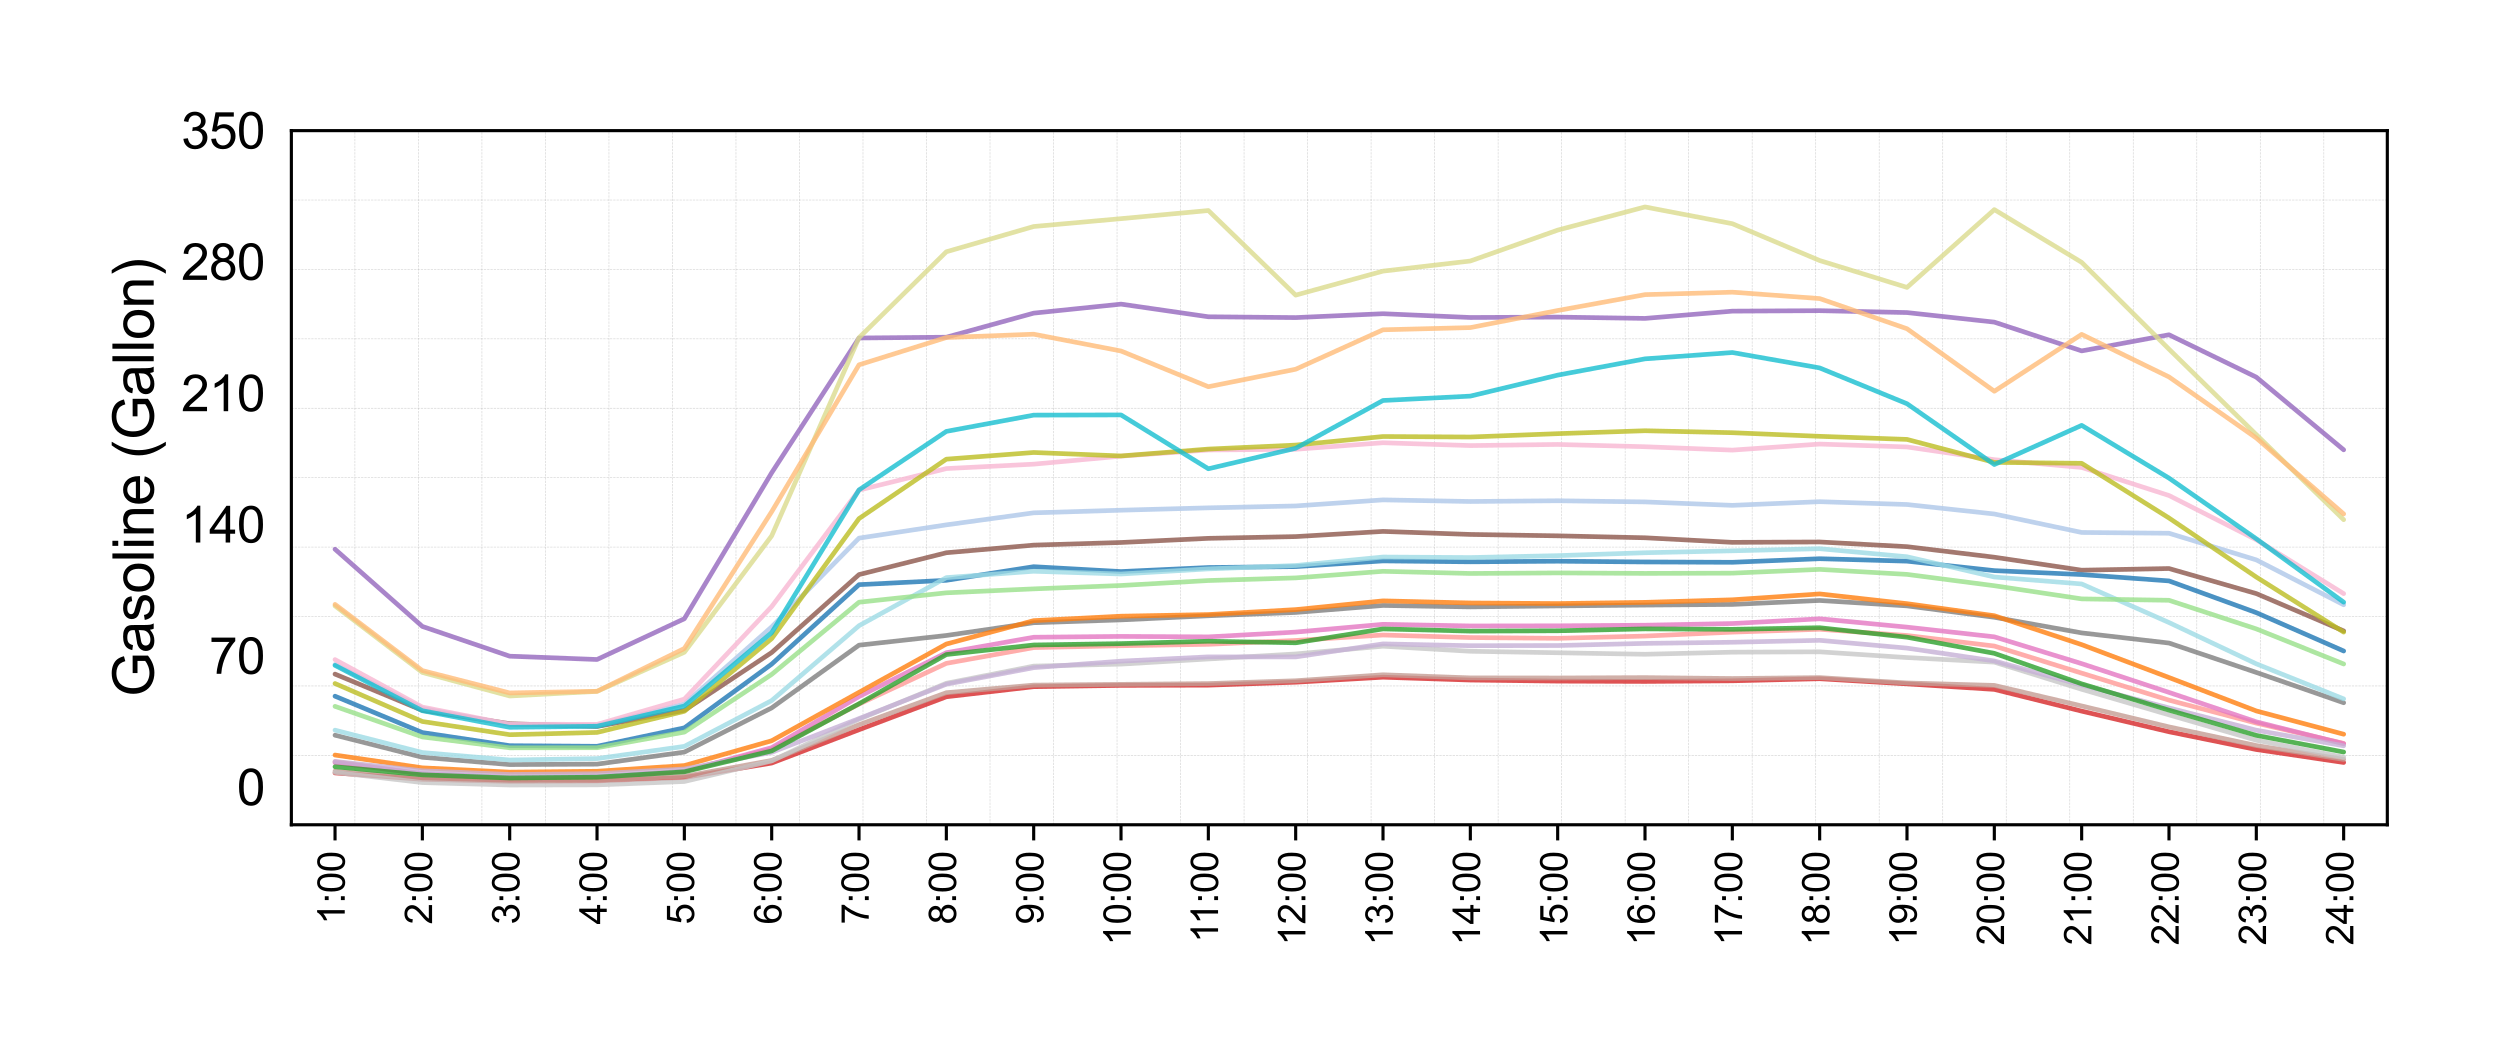 <?xml version="1.0" encoding="utf-8" standalone="no"?>
<!DOCTYPE svg PUBLIC "-//W3C//DTD SVG 1.1//EN"
  "http://www.w3.org/Graphics/SVG/1.1/DTD/svg11.dtd">
<svg xmlns:xlink="http://www.w3.org/1999/xlink" width="798.684pt" height="338.012pt" viewBox="0 0 798.684 338.012" xmlns="http://www.w3.org/2000/svg" version="1.1">
 <defs>
  <style type="text/css">*{stroke-linejoin: round; stroke-linecap: butt}</style>
 </defs>
 <g id="figure_1">
  <g id="patch_1">
   <path d="M 0 338.012 
L 798.684 338.012 
L 798.684 0 
L 0 0 
L 0 338.012 
z
" style="fill: none"/>
  </g>
  <g id="axes_1">
   <g id="patch_2">
    <path d="M 93.084 263.486 
L 762.684 263.486 
L 762.684 41.726 
L 93.084 41.726 
L 93.084 263.486 
z
" style="fill: none"/>
   </g>
   <g id="line2d_1">
    <path d="M 113.375 263.486 
L 113.375 41.726 
" clip-path="url(#pf334904887)" style="fill: none; stroke-dasharray: 0.74,0.32; stroke-dashoffset: 0; stroke: #a9a9a9; stroke-opacity: 0.5; stroke-width: 0.2"/>
   </g>
   <g id="line2d_2">
    <path d="M 133.666 263.486 
L 133.666 41.726 
" clip-path="url(#pf334904887)" style="fill: none; stroke-dasharray: 0.74,0.32; stroke-dashoffset: 0; stroke: #a9a9a9; stroke-opacity: 0.5; stroke-width: 0.2"/>
   </g>
   <g id="line2d_3">
    <path d="M 153.957 263.486 
L 153.957 41.726 
" clip-path="url(#pf334904887)" style="fill: none; stroke-dasharray: 0.74,0.32; stroke-dashoffset: 0; stroke: #a9a9a9; stroke-opacity: 0.5; stroke-width: 0.2"/>
   </g>
   <g id="line2d_4">
    <path d="M 174.248 263.486 
L 174.248 41.726 
" clip-path="url(#pf334904887)" style="fill: none; stroke-dasharray: 0.74,0.32; stroke-dashoffset: 0; stroke: #a9a9a9; stroke-opacity: 0.5; stroke-width: 0.2"/>
   </g>
   <g id="line2d_5">
    <path d="M 194.539 263.486 
L 194.539 41.726 
" clip-path="url(#pf334904887)" style="fill: none; stroke-dasharray: 0.74,0.32; stroke-dashoffset: 0; stroke: #a9a9a9; stroke-opacity: 0.5; stroke-width: 0.2"/>
   </g>
   <g id="line2d_6">
    <path d="M 214.83 263.486 
L 214.83 41.726 
" clip-path="url(#pf334904887)" style="fill: none; stroke-dasharray: 0.74,0.32; stroke-dashoffset: 0; stroke: #a9a9a9; stroke-opacity: 0.5; stroke-width: 0.2"/>
   </g>
   <g id="line2d_7">
    <path d="M 235.121 263.486 
L 235.121 41.726 
" clip-path="url(#pf334904887)" style="fill: none; stroke-dasharray: 0.74,0.32; stroke-dashoffset: 0; stroke: #a9a9a9; stroke-opacity: 0.5; stroke-width: 0.2"/>
   </g>
   <g id="line2d_8">
    <path d="M 255.412 263.486 
L 255.412 41.726 
" clip-path="url(#pf334904887)" style="fill: none; stroke-dasharray: 0.74,0.32; stroke-dashoffset: 0; stroke: #a9a9a9; stroke-opacity: 0.5; stroke-width: 0.2"/>
   </g>
   <g id="line2d_9">
    <path d="M 275.703 263.486 
L 275.703 41.726 
" clip-path="url(#pf334904887)" style="fill: none; stroke-dasharray: 0.74,0.32; stroke-dashoffset: 0; stroke: #a9a9a9; stroke-opacity: 0.5; stroke-width: 0.2"/>
   </g>
   <g id="line2d_10">
    <path d="M 295.993 263.486 
L 295.993 41.726 
" clip-path="url(#pf334904887)" style="fill: none; stroke-dasharray: 0.74,0.32; stroke-dashoffset: 0; stroke: #a9a9a9; stroke-opacity: 0.5; stroke-width: 0.2"/>
   </g>
   <g id="line2d_11">
    <path d="M 316.284 263.486 
L 316.284 41.726 
" clip-path="url(#pf334904887)" style="fill: none; stroke-dasharray: 0.74,0.32; stroke-dashoffset: 0; stroke: #a9a9a9; stroke-opacity: 0.5; stroke-width: 0.2"/>
   </g>
   <g id="line2d_12">
    <path d="M 336.575 263.486 
L 336.575 41.726 
" clip-path="url(#pf334904887)" style="fill: none; stroke-dasharray: 0.74,0.32; stroke-dashoffset: 0; stroke: #a9a9a9; stroke-opacity: 0.5; stroke-width: 0.2"/>
   </g>
   <g id="line2d_13">
    <path d="M 356.866 263.486 
L 356.866 41.726 
" clip-path="url(#pf334904887)" style="fill: none; stroke-dasharray: 0.74,0.32; stroke-dashoffset: 0; stroke: #a9a9a9; stroke-opacity: 0.5; stroke-width: 0.2"/>
   </g>
   <g id="line2d_14">
    <path d="M 377.157 263.486 
L 377.157 41.726 
" clip-path="url(#pf334904887)" style="fill: none; stroke-dasharray: 0.74,0.32; stroke-dashoffset: 0; stroke: #a9a9a9; stroke-opacity: 0.5; stroke-width: 0.2"/>
   </g>
   <g id="line2d_15">
    <path d="M 397.448 263.486 
L 397.448 41.726 
" clip-path="url(#pf334904887)" style="fill: none; stroke-dasharray: 0.74,0.32; stroke-dashoffset: 0; stroke: #a9a9a9; stroke-opacity: 0.5; stroke-width: 0.2"/>
   </g>
   <g id="line2d_16">
    <path d="M 417.739 263.486 
L 417.739 41.726 
" clip-path="url(#pf334904887)" style="fill: none; stroke-dasharray: 0.74,0.32; stroke-dashoffset: 0; stroke: #a9a9a9; stroke-opacity: 0.5; stroke-width: 0.2"/>
   </g>
   <g id="line2d_17">
    <path d="M 438.03 263.486 
L 438.03 41.726 
" clip-path="url(#pf334904887)" style="fill: none; stroke-dasharray: 0.74,0.32; stroke-dashoffset: 0; stroke: #a9a9a9; stroke-opacity: 0.5; stroke-width: 0.2"/>
   </g>
   <g id="line2d_18">
    <path d="M 458.321 263.486 
L 458.321 41.726 
" clip-path="url(#pf334904887)" style="fill: none; stroke-dasharray: 0.74,0.32; stroke-dashoffset: 0; stroke: #a9a9a9; stroke-opacity: 0.5; stroke-width: 0.2"/>
   </g>
   <g id="line2d_19">
    <path d="M 478.612 263.486 
L 478.612 41.726 
" clip-path="url(#pf334904887)" style="fill: none; stroke-dasharray: 0.74,0.32; stroke-dashoffset: 0; stroke: #a9a9a9; stroke-opacity: 0.5; stroke-width: 0.2"/>
   </g>
   <g id="line2d_20">
    <path d="M 498.903 263.486 
L 498.903 41.726 
" clip-path="url(#pf334904887)" style="fill: none; stroke-dasharray: 0.74,0.32; stroke-dashoffset: 0; stroke: #a9a9a9; stroke-opacity: 0.5; stroke-width: 0.2"/>
   </g>
   <g id="line2d_21">
    <path d="M 519.193 263.486 
L 519.193 41.726 
" clip-path="url(#pf334904887)" style="fill: none; stroke-dasharray: 0.74,0.32; stroke-dashoffset: 0; stroke: #a9a9a9; stroke-opacity: 0.5; stroke-width: 0.2"/>
   </g>
   <g id="line2d_22">
    <path d="M 539.484 263.486 
L 539.484 41.726 
" clip-path="url(#pf334904887)" style="fill: none; stroke-dasharray: 0.74,0.32; stroke-dashoffset: 0; stroke: #a9a9a9; stroke-opacity: 0.5; stroke-width: 0.2"/>
   </g>
   <g id="line2d_23">
    <path d="M 559.775 263.486 
L 559.775 41.726 
" clip-path="url(#pf334904887)" style="fill: none; stroke-dasharray: 0.74,0.32; stroke-dashoffset: 0; stroke: #a9a9a9; stroke-opacity: 0.5; stroke-width: 0.2"/>
   </g>
   <g id="line2d_24">
    <path d="M 580.066 263.486 
L 580.066 41.726 
" clip-path="url(#pf334904887)" style="fill: none; stroke-dasharray: 0.74,0.32; stroke-dashoffset: 0; stroke: #a9a9a9; stroke-opacity: 0.5; stroke-width: 0.2"/>
   </g>
   <g id="line2d_25">
    <path d="M 600.357 263.486 
L 600.357 41.726 
" clip-path="url(#pf334904887)" style="fill: none; stroke-dasharray: 0.74,0.32; stroke-dashoffset: 0; stroke: #a9a9a9; stroke-opacity: 0.5; stroke-width: 0.2"/>
   </g>
   <g id="line2d_26">
    <path d="M 620.648 263.486 
L 620.648 41.726 
" clip-path="url(#pf334904887)" style="fill: none; stroke-dasharray: 0.74,0.32; stroke-dashoffset: 0; stroke: #a9a9a9; stroke-opacity: 0.5; stroke-width: 0.2"/>
   </g>
   <g id="line2d_27">
    <path d="M 640.939 263.486 
L 640.939 41.726 
" clip-path="url(#pf334904887)" style="fill: none; stroke-dasharray: 0.74,0.32; stroke-dashoffset: 0; stroke: #a9a9a9; stroke-opacity: 0.5; stroke-width: 0.2"/>
   </g>
   <g id="line2d_28">
    <path d="M 661.23 263.486 
L 661.23 41.726 
" clip-path="url(#pf334904887)" style="fill: none; stroke-dasharray: 0.74,0.32; stroke-dashoffset: 0; stroke: #a9a9a9; stroke-opacity: 0.5; stroke-width: 0.2"/>
   </g>
   <g id="line2d_29">
    <path d="M 681.521 263.486 
L 681.521 41.726 
" clip-path="url(#pf334904887)" style="fill: none; stroke-dasharray: 0.74,0.32; stroke-dashoffset: 0; stroke: #a9a9a9; stroke-opacity: 0.5; stroke-width: 0.2"/>
   </g>
   <g id="line2d_30">
    <path d="M 701.812 263.486 
L 701.812 41.726 
" clip-path="url(#pf334904887)" style="fill: none; stroke-dasharray: 0.74,0.32; stroke-dashoffset: 0; stroke: #a9a9a9; stroke-opacity: 0.5; stroke-width: 0.2"/>
   </g>
   <g id="line2d_31">
    <path d="M 722.103 263.486 
L 722.103 41.726 
" clip-path="url(#pf334904887)" style="fill: none; stroke-dasharray: 0.74,0.32; stroke-dashoffset: 0; stroke: #a9a9a9; stroke-opacity: 0.5; stroke-width: 0.2"/>
   </g>
   <g id="line2d_32">
    <path d="M 742.393 263.486 
L 742.393 41.726 
" clip-path="url(#pf334904887)" style="fill: none; stroke-dasharray: 0.74,0.32; stroke-dashoffset: 0; stroke: #a9a9a9; stroke-opacity: 0.5; stroke-width: 0.2"/>
   </g>
   <g id="line2d_33">
    <path d="M 93.084 241.31 
L 762.684 241.31 
" clip-path="url(#pf334904887)" style="fill: none; stroke-dasharray: 0.74,0.32; stroke-dashoffset: 0; stroke: #a9a9a9; stroke-opacity: 0.5; stroke-width: 0.2"/>
   </g>
   <g id="line2d_34">
    <path d="M 93.084 219.134 
L 762.684 219.134 
" clip-path="url(#pf334904887)" style="fill: none; stroke-dasharray: 0.74,0.32; stroke-dashoffset: 0; stroke: #a9a9a9; stroke-opacity: 0.5; stroke-width: 0.2"/>
   </g>
   <g id="line2d_35">
    <path d="M 93.084 196.958 
L 762.684 196.958 
" clip-path="url(#pf334904887)" style="fill: none; stroke-dasharray: 0.74,0.32; stroke-dashoffset: 0; stroke: #a9a9a9; stroke-opacity: 0.5; stroke-width: 0.2"/>
   </g>
   <g id="line2d_36">
    <path d="M 93.084 174.782 
L 762.684 174.782 
" clip-path="url(#pf334904887)" style="fill: none; stroke-dasharray: 0.74,0.32; stroke-dashoffset: 0; stroke: #a9a9a9; stroke-opacity: 0.5; stroke-width: 0.2"/>
   </g>
   <g id="line2d_37">
    <path d="M 93.084 152.606 
L 762.684 152.606 
" clip-path="url(#pf334904887)" style="fill: none; stroke-dasharray: 0.74,0.32; stroke-dashoffset: 0; stroke: #a9a9a9; stroke-opacity: 0.5; stroke-width: 0.2"/>
   </g>
   <g id="line2d_38">
    <path d="M 93.084 130.43 
L 762.684 130.43 
" clip-path="url(#pf334904887)" style="fill: none; stroke-dasharray: 0.74,0.32; stroke-dashoffset: 0; stroke: #a9a9a9; stroke-opacity: 0.5; stroke-width: 0.2"/>
   </g>
   <g id="line2d_39">
    <path d="M 93.084 108.254 
L 762.684 108.254 
" clip-path="url(#pf334904887)" style="fill: none; stroke-dasharray: 0.74,0.32; stroke-dashoffset: 0; stroke: #a9a9a9; stroke-opacity: 0.5; stroke-width: 0.2"/>
   </g>
   <g id="line2d_40">
    <path d="M 93.084 86.078 
L 762.684 86.078 
" clip-path="url(#pf334904887)" style="fill: none; stroke-dasharray: 0.74,0.32; stroke-dashoffset: 0; stroke: #a9a9a9; stroke-opacity: 0.5; stroke-width: 0.2"/>
   </g>
   <g id="line2d_41">
    <path d="M 93.084 63.902 
L 762.684 63.902 
" clip-path="url(#pf334904887)" style="fill: none; stroke-dasharray: 0.74,0.32; stroke-dashoffset: 0; stroke: #a9a9a9; stroke-opacity: 0.5; stroke-width: 0.2"/>
   </g>
   <g id="matplotlib.axis_1">
    <g id="xtick_1">
     <g id="line2d_42">
      <defs>
       <path id="m9f500fbbfe" d="M 0 0 
L 0 5 
" style="stroke: #000000"/>
      </defs>
      <g>
       <use xlink:href="#m9f500fbbfe" x="107.034" y="263.486" style="stroke: #000000"/>
      </g>
     </g>
     <g id="text_1">
      <!-- 1:00 -->
      <g transform="translate(110.137 295.339) rotate(-90) scale(0.12 -0.12)">
       <defs>
        <path id="ArialMT-31" d="M 2384 0 
L 1822 0 
L 1822 3584 
Q 1619 3391 1289 3197 
Q 959 3003 697 2906 
L 697 3450 
Q 1169 3672 1522 3987 
Q 1875 4303 2022 4600 
L 2384 4600 
L 2384 0 
z
" transform="scale(0.016)"/>
        <path id="ArialMT-3a" d="M 578 2678 
L 578 3319 
L 1219 3319 
L 1219 2678 
L 578 2678 
z
M 578 0 
L 578 641 
L 1219 641 
L 1219 0 
L 578 0 
z
" transform="scale(0.016)"/>
        <path id="ArialMT-30" d="M 266 2259 
Q 266 3072 433 3567 
Q 600 4063 929 4331 
Q 1259 4600 1759 4600 
Q 2128 4600 2406 4451 
Q 2684 4303 2865 4023 
Q 3047 3744 3150 3342 
Q 3253 2941 3253 2259 
Q 3253 1453 3087 958 
Q 2922 463 2592 192 
Q 2263 -78 1759 -78 
Q 1097 -78 719 397 
Q 266 969 266 2259 
z
M 844 2259 
Q 844 1131 1108 757 
Q 1372 384 1759 384 
Q 2147 384 2411 759 
Q 2675 1134 2675 2259 
Q 2675 3391 2411 3762 
Q 2147 4134 1753 4134 
Q 1366 4134 1134 3806 
Q 844 3388 844 2259 
z
" transform="scale(0.016)"/>
       </defs>
       <use xlink:href="#ArialMT-31"/>
       <use xlink:href="#ArialMT-3a" transform="translate(55.615 0)"/>
       <use xlink:href="#ArialMT-30" transform="translate(83.398 0)"/>
       <use xlink:href="#ArialMT-30" transform="translate(139.014 0)"/>
      </g>
     </g>
    </g>
    <g id="xtick_2">
     <g id="line2d_43">
      <g>
       <use xlink:href="#m9f500fbbfe" x="134.934" y="263.486" style="stroke: #000000"/>
      </g>
     </g>
     <g id="text_2">
      <!-- 2:00 -->
      <g transform="translate(138.037 295.339) rotate(-90) scale(0.12 -0.12)">
       <defs>
        <path id="ArialMT-32" d="M 3222 541 
L 3222 0 
L 194 0 
Q 188 203 259 391 
Q 375 700 629 1000 
Q 884 1300 1366 1694 
Q 2113 2306 2375 2664 
Q 2638 3022 2638 3341 
Q 2638 3675 2398 3904 
Q 2159 4134 1775 4134 
Q 1369 4134 1125 3890 
Q 881 3647 878 3216 
L 300 3275 
Q 359 3922 746 4261 
Q 1134 4600 1788 4600 
Q 2447 4600 2831 4234 
Q 3216 3869 3216 3328 
Q 3216 3053 3103 2787 
Q 2991 2522 2730 2228 
Q 2469 1934 1863 1422 
Q 1356 997 1212 845 
Q 1069 694 975 541 
L 3222 541 
z
" transform="scale(0.016)"/>
       </defs>
       <use xlink:href="#ArialMT-32"/>
       <use xlink:href="#ArialMT-3a" transform="translate(55.615 0)"/>
       <use xlink:href="#ArialMT-30" transform="translate(83.398 0)"/>
       <use xlink:href="#ArialMT-30" transform="translate(139.014 0)"/>
      </g>
     </g>
    </g>
    <g id="xtick_3">
     <g id="line2d_44">
      <g>
       <use xlink:href="#m9f500fbbfe" x="162.834" y="263.486" style="stroke: #000000"/>
      </g>
     </g>
     <g id="text_3">
      <!-- 3:00 -->
      <g transform="translate(165.937 295.339) rotate(-90) scale(0.12 -0.12)">
       <defs>
        <path id="ArialMT-33" d="M 269 1209 
L 831 1284 
Q 928 806 1161 595 
Q 1394 384 1728 384 
Q 2125 384 2398 659 
Q 2672 934 2672 1341 
Q 2672 1728 2419 1979 
Q 2166 2231 1775 2231 
Q 1616 2231 1378 2169 
L 1441 2663 
Q 1497 2656 1531 2656 
Q 1891 2656 2178 2843 
Q 2466 3031 2466 3422 
Q 2466 3731 2256 3934 
Q 2047 4138 1716 4138 
Q 1388 4138 1169 3931 
Q 950 3725 888 3313 
L 325 3413 
Q 428 3978 793 4289 
Q 1159 4600 1703 4600 
Q 2078 4600 2393 4439 
Q 2709 4278 2876 4000 
Q 3044 3722 3044 3409 
Q 3044 3113 2884 2869 
Q 2725 2625 2413 2481 
Q 2819 2388 3044 2092 
Q 3269 1797 3269 1353 
Q 3269 753 2831 336 
Q 2394 -81 1725 -81 
Q 1122 -81 723 278 
Q 325 638 269 1209 
z
" transform="scale(0.016)"/>
       </defs>
       <use xlink:href="#ArialMT-33"/>
       <use xlink:href="#ArialMT-3a" transform="translate(55.615 0)"/>
       <use xlink:href="#ArialMT-30" transform="translate(83.398 0)"/>
       <use xlink:href="#ArialMT-30" transform="translate(139.014 0)"/>
      </g>
     </g>
    </g>
    <g id="xtick_4">
     <g id="line2d_45">
      <g>
       <use xlink:href="#m9f500fbbfe" x="190.734" y="263.486" style="stroke: #000000"/>
      </g>
     </g>
     <g id="text_4">
      <!-- 4:00 -->
      <g transform="translate(193.837 295.339) rotate(-90) scale(0.12 -0.12)">
       <defs>
        <path id="ArialMT-34" d="M 2069 0 
L 2069 1097 
L 81 1097 
L 81 1613 
L 2172 4581 
L 2631 4581 
L 2631 1613 
L 3250 1613 
L 3250 1097 
L 2631 1097 
L 2631 0 
L 2069 0 
z
M 2069 1613 
L 2069 3678 
L 634 1613 
L 2069 1613 
z
" transform="scale(0.016)"/>
       </defs>
       <use xlink:href="#ArialMT-34"/>
       <use xlink:href="#ArialMT-3a" transform="translate(55.615 0)"/>
       <use xlink:href="#ArialMT-30" transform="translate(83.398 0)"/>
       <use xlink:href="#ArialMT-30" transform="translate(139.014 0)"/>
      </g>
     </g>
    </g>
    <g id="xtick_5">
     <g id="line2d_46">
      <g>
       <use xlink:href="#m9f500fbbfe" x="218.634" y="263.486" style="stroke: #000000"/>
      </g>
     </g>
     <g id="text_5">
      <!-- 5:00 -->
      <g transform="translate(221.737 295.339) rotate(-90) scale(0.12 -0.12)">
       <defs>
        <path id="ArialMT-35" d="M 266 1200 
L 856 1250 
Q 922 819 1161 601 
Q 1400 384 1738 384 
Q 2144 384 2425 690 
Q 2706 997 2706 1503 
Q 2706 1984 2436 2262 
Q 2166 2541 1728 2541 
Q 1456 2541 1237 2417 
Q 1019 2294 894 2097 
L 366 2166 
L 809 4519 
L 3088 4519 
L 3088 3981 
L 1259 3981 
L 1013 2750 
Q 1425 3038 1878 3038 
Q 2478 3038 2890 2622 
Q 3303 2206 3303 1553 
Q 3303 931 2941 478 
Q 2500 -78 1738 -78 
Q 1113 -78 717 272 
Q 322 622 266 1200 
z
" transform="scale(0.016)"/>
       </defs>
       <use xlink:href="#ArialMT-35"/>
       <use xlink:href="#ArialMT-3a" transform="translate(55.615 0)"/>
       <use xlink:href="#ArialMT-30" transform="translate(83.398 0)"/>
       <use xlink:href="#ArialMT-30" transform="translate(139.014 0)"/>
      </g>
     </g>
    </g>
    <g id="xtick_6">
     <g id="line2d_47">
      <g>
       <use xlink:href="#m9f500fbbfe" x="246.534" y="263.486" style="stroke: #000000"/>
      </g>
     </g>
     <g id="text_6">
      <!-- 6:00 -->
      <g transform="translate(249.637 295.339) rotate(-90) scale(0.12 -0.12)">
       <defs>
        <path id="ArialMT-36" d="M 3184 3459 
L 2625 3416 
Q 2550 3747 2413 3897 
Q 2184 4138 1850 4138 
Q 1581 4138 1378 3988 
Q 1113 3794 959 3422 
Q 806 3050 800 2363 
Q 1003 2672 1297 2822 
Q 1591 2972 1913 2972 
Q 2475 2972 2870 2558 
Q 3266 2144 3266 1488 
Q 3266 1056 3080 686 
Q 2894 316 2569 119 
Q 2244 -78 1831 -78 
Q 1128 -78 684 439 
Q 241 956 241 2144 
Q 241 3472 731 4075 
Q 1159 4600 1884 4600 
Q 2425 4600 2770 4297 
Q 3116 3994 3184 3459 
z
M 888 1484 
Q 888 1194 1011 928 
Q 1134 663 1356 523 
Q 1578 384 1822 384 
Q 2178 384 2434 671 
Q 2691 959 2691 1453 
Q 2691 1928 2437 2201 
Q 2184 2475 1800 2475 
Q 1419 2475 1153 2201 
Q 888 1928 888 1484 
z
" transform="scale(0.016)"/>
       </defs>
       <use xlink:href="#ArialMT-36"/>
       <use xlink:href="#ArialMT-3a" transform="translate(55.615 0)"/>
       <use xlink:href="#ArialMT-30" transform="translate(83.398 0)"/>
       <use xlink:href="#ArialMT-30" transform="translate(139.014 0)"/>
      </g>
     </g>
    </g>
    <g id="xtick_7">
     <g id="line2d_48">
      <g>
       <use xlink:href="#m9f500fbbfe" x="274.434" y="263.486" style="stroke: #000000"/>
      </g>
     </g>
     <g id="text_7">
      <!-- 7:00 -->
      <g transform="translate(277.537 295.339) rotate(-90) scale(0.12 -0.12)">
       <defs>
        <path id="ArialMT-37" d="M 303 3981 
L 303 4522 
L 3269 4522 
L 3269 4084 
Q 2831 3619 2401 2847 
Q 1972 2075 1738 1259 
Q 1569 684 1522 0 
L 944 0 
Q 953 541 1156 1306 
Q 1359 2072 1739 2783 
Q 2119 3494 2547 3981 
L 303 3981 
z
" transform="scale(0.016)"/>
       </defs>
       <use xlink:href="#ArialMT-37"/>
       <use xlink:href="#ArialMT-3a" transform="translate(55.615 0)"/>
       <use xlink:href="#ArialMT-30" transform="translate(83.398 0)"/>
       <use xlink:href="#ArialMT-30" transform="translate(139.014 0)"/>
      </g>
     </g>
    </g>
    <g id="xtick_8">
     <g id="line2d_49">
      <g>
       <use xlink:href="#m9f500fbbfe" x="302.334" y="263.486" style="stroke: #000000"/>
      </g>
     </g>
     <g id="text_8">
      <!-- 8:00 -->
      <g transform="translate(305.437 295.339) rotate(-90) scale(0.12 -0.12)">
       <defs>
        <path id="ArialMT-38" d="M 1131 2484 
Q 781 2613 612 2850 
Q 444 3088 444 3419 
Q 444 3919 803 4259 
Q 1163 4600 1759 4600 
Q 2359 4600 2725 4251 
Q 3091 3903 3091 3403 
Q 3091 3084 2923 2848 
Q 2756 2613 2416 2484 
Q 2838 2347 3058 2040 
Q 3278 1734 3278 1309 
Q 3278 722 2862 322 
Q 2447 -78 1769 -78 
Q 1091 -78 675 323 
Q 259 725 259 1325 
Q 259 1772 486 2073 
Q 713 2375 1131 2484 
z
M 1019 3438 
Q 1019 3113 1228 2906 
Q 1438 2700 1772 2700 
Q 2097 2700 2305 2904 
Q 2513 3109 2513 3406 
Q 2513 3716 2298 3927 
Q 2084 4138 1766 4138 
Q 1444 4138 1231 3931 
Q 1019 3725 1019 3438 
z
M 838 1322 
Q 838 1081 952 856 
Q 1066 631 1291 507 
Q 1516 384 1775 384 
Q 2178 384 2440 643 
Q 2703 903 2703 1303 
Q 2703 1709 2433 1975 
Q 2163 2241 1756 2241 
Q 1359 2241 1098 1978 
Q 838 1716 838 1322 
z
" transform="scale(0.016)"/>
       </defs>
       <use xlink:href="#ArialMT-38"/>
       <use xlink:href="#ArialMT-3a" transform="translate(55.615 0)"/>
       <use xlink:href="#ArialMT-30" transform="translate(83.398 0)"/>
       <use xlink:href="#ArialMT-30" transform="translate(139.014 0)"/>
      </g>
     </g>
    </g>
    <g id="xtick_9">
     <g id="line2d_50">
      <g>
       <use xlink:href="#m9f500fbbfe" x="330.234" y="263.486" style="stroke: #000000"/>
      </g>
     </g>
     <g id="text_9">
      <!-- 9:00 -->
      <g transform="translate(333.337 295.339) rotate(-90) scale(0.12 -0.12)">
       <defs>
        <path id="ArialMT-39" d="M 350 1059 
L 891 1109 
Q 959 728 1153 556 
Q 1347 384 1650 384 
Q 1909 384 2104 503 
Q 2300 622 2425 820 
Q 2550 1019 2634 1356 
Q 2719 1694 2719 2044 
Q 2719 2081 2716 2156 
Q 2547 1888 2255 1720 
Q 1963 1553 1622 1553 
Q 1053 1553 659 1965 
Q 266 2378 266 3053 
Q 266 3750 677 4175 
Q 1088 4600 1706 4600 
Q 2153 4600 2523 4359 
Q 2894 4119 3086 3673 
Q 3278 3228 3278 2384 
Q 3278 1506 3087 986 
Q 2897 466 2520 194 
Q 2144 -78 1638 -78 
Q 1100 -78 759 220 
Q 419 519 350 1059 
z
M 2653 3081 
Q 2653 3566 2395 3850 
Q 2138 4134 1775 4134 
Q 1400 4134 1122 3828 
Q 844 3522 844 3034 
Q 844 2597 1108 2323 
Q 1372 2050 1759 2050 
Q 2150 2050 2401 2323 
Q 2653 2597 2653 3081 
z
" transform="scale(0.016)"/>
       </defs>
       <use xlink:href="#ArialMT-39"/>
       <use xlink:href="#ArialMT-3a" transform="translate(55.615 0)"/>
       <use xlink:href="#ArialMT-30" transform="translate(83.398 0)"/>
       <use xlink:href="#ArialMT-30" transform="translate(139.014 0)"/>
      </g>
     </g>
    </g>
    <g id="xtick_10">
     <g id="line2d_51">
      <g>
       <use xlink:href="#m9f500fbbfe" x="358.134" y="263.486" style="stroke: #000000"/>
      </g>
     </g>
     <g id="text_10">
      <!-- 10:00 -->
      <g transform="translate(361.237 302.012) rotate(-90) scale(0.12 -0.12)">
       <use xlink:href="#ArialMT-31"/>
       <use xlink:href="#ArialMT-30" transform="translate(55.615 0)"/>
       <use xlink:href="#ArialMT-3a" transform="translate(111.23 0)"/>
       <use xlink:href="#ArialMT-30" transform="translate(139.014 0)"/>
       <use xlink:href="#ArialMT-30" transform="translate(194.629 0)"/>
      </g>
     </g>
    </g>
    <g id="xtick_11">
     <g id="line2d_52">
      <g>
       <use xlink:href="#m9f500fbbfe" x="386.034" y="263.486" style="stroke: #000000"/>
      </g>
     </g>
     <g id="text_11">
      <!-- 11:00 -->
      <g transform="translate(389.137 301.127) rotate(-90) scale(0.12 -0.12)">
       <use xlink:href="#ArialMT-31"/>
       <use xlink:href="#ArialMT-31" transform="translate(48.24 0)"/>
       <use xlink:href="#ArialMT-3a" transform="translate(103.855 0)"/>
       <use xlink:href="#ArialMT-30" transform="translate(131.639 0)"/>
       <use xlink:href="#ArialMT-30" transform="translate(187.254 0)"/>
      </g>
     </g>
    </g>
    <g id="xtick_12">
     <g id="line2d_53">
      <g>
       <use xlink:href="#m9f500fbbfe" x="413.934" y="263.486" style="stroke: #000000"/>
      </g>
     </g>
     <g id="text_12">
      <!-- 12:00 -->
      <g transform="translate(417.037 302.012) rotate(-90) scale(0.12 -0.12)">
       <use xlink:href="#ArialMT-31"/>
       <use xlink:href="#ArialMT-32" transform="translate(55.615 0)"/>
       <use xlink:href="#ArialMT-3a" transform="translate(111.23 0)"/>
       <use xlink:href="#ArialMT-30" transform="translate(139.014 0)"/>
       <use xlink:href="#ArialMT-30" transform="translate(194.629 0)"/>
      </g>
     </g>
    </g>
    <g id="xtick_13">
     <g id="line2d_54">
      <g>
       <use xlink:href="#m9f500fbbfe" x="441.834" y="263.486" style="stroke: #000000"/>
      </g>
     </g>
     <g id="text_13">
      <!-- 13:00 -->
      <g transform="translate(444.937 302.012) rotate(-90) scale(0.12 -0.12)">
       <use xlink:href="#ArialMT-31"/>
       <use xlink:href="#ArialMT-33" transform="translate(55.615 0)"/>
       <use xlink:href="#ArialMT-3a" transform="translate(111.23 0)"/>
       <use xlink:href="#ArialMT-30" transform="translate(139.014 0)"/>
       <use xlink:href="#ArialMT-30" transform="translate(194.629 0)"/>
      </g>
     </g>
    </g>
    <g id="xtick_14">
     <g id="line2d_55">
      <g>
       <use xlink:href="#m9f500fbbfe" x="469.734" y="263.486" style="stroke: #000000"/>
      </g>
     </g>
     <g id="text_14">
      <!-- 14:00 -->
      <g transform="translate(472.837 302.012) rotate(-90) scale(0.12 -0.12)">
       <use xlink:href="#ArialMT-31"/>
       <use xlink:href="#ArialMT-34" transform="translate(55.615 0)"/>
       <use xlink:href="#ArialMT-3a" transform="translate(111.23 0)"/>
       <use xlink:href="#ArialMT-30" transform="translate(139.014 0)"/>
       <use xlink:href="#ArialMT-30" transform="translate(194.629 0)"/>
      </g>
     </g>
    </g>
    <g id="xtick_15">
     <g id="line2d_56">
      <g>
       <use xlink:href="#m9f500fbbfe" x="497.634" y="263.486" style="stroke: #000000"/>
      </g>
     </g>
     <g id="text_15">
      <!-- 15:00 -->
      <g transform="translate(500.737 302.012) rotate(-90) scale(0.12 -0.12)">
       <use xlink:href="#ArialMT-31"/>
       <use xlink:href="#ArialMT-35" transform="translate(55.615 0)"/>
       <use xlink:href="#ArialMT-3a" transform="translate(111.23 0)"/>
       <use xlink:href="#ArialMT-30" transform="translate(139.014 0)"/>
       <use xlink:href="#ArialMT-30" transform="translate(194.629 0)"/>
      </g>
     </g>
    </g>
    <g id="xtick_16">
     <g id="line2d_57">
      <g>
       <use xlink:href="#m9f500fbbfe" x="525.534" y="263.486" style="stroke: #000000"/>
      </g>
     </g>
     <g id="text_16">
      <!-- 16:00 -->
      <g transform="translate(528.637 302.012) rotate(-90) scale(0.12 -0.12)">
       <use xlink:href="#ArialMT-31"/>
       <use xlink:href="#ArialMT-36" transform="translate(55.615 0)"/>
       <use xlink:href="#ArialMT-3a" transform="translate(111.23 0)"/>
       <use xlink:href="#ArialMT-30" transform="translate(139.014 0)"/>
       <use xlink:href="#ArialMT-30" transform="translate(194.629 0)"/>
      </g>
     </g>
    </g>
    <g id="xtick_17">
     <g id="line2d_58">
      <g>
       <use xlink:href="#m9f500fbbfe" x="553.434" y="263.486" style="stroke: #000000"/>
      </g>
     </g>
     <g id="text_17">
      <!-- 17:00 -->
      <g transform="translate(556.537 302.012) rotate(-90) scale(0.12 -0.12)">
       <use xlink:href="#ArialMT-31"/>
       <use xlink:href="#ArialMT-37" transform="translate(55.615 0)"/>
       <use xlink:href="#ArialMT-3a" transform="translate(111.23 0)"/>
       <use xlink:href="#ArialMT-30" transform="translate(139.014 0)"/>
       <use xlink:href="#ArialMT-30" transform="translate(194.629 0)"/>
      </g>
     </g>
    </g>
    <g id="xtick_18">
     <g id="line2d_59">
      <g>
       <use xlink:href="#m9f500fbbfe" x="581.334" y="263.486" style="stroke: #000000"/>
      </g>
     </g>
     <g id="text_18">
      <!-- 18:00 -->
      <g transform="translate(584.437 302.012) rotate(-90) scale(0.12 -0.12)">
       <use xlink:href="#ArialMT-31"/>
       <use xlink:href="#ArialMT-38" transform="translate(55.615 0)"/>
       <use xlink:href="#ArialMT-3a" transform="translate(111.23 0)"/>
       <use xlink:href="#ArialMT-30" transform="translate(139.014 0)"/>
       <use xlink:href="#ArialMT-30" transform="translate(194.629 0)"/>
      </g>
     </g>
    </g>
    <g id="xtick_19">
     <g id="line2d_60">
      <g>
       <use xlink:href="#m9f500fbbfe" x="609.234" y="263.486" style="stroke: #000000"/>
      </g>
     </g>
     <g id="text_19">
      <!-- 19:00 -->
      <g transform="translate(612.337 302.012) rotate(-90) scale(0.12 -0.12)">
       <use xlink:href="#ArialMT-31"/>
       <use xlink:href="#ArialMT-39" transform="translate(55.615 0)"/>
       <use xlink:href="#ArialMT-3a" transform="translate(111.23 0)"/>
       <use xlink:href="#ArialMT-30" transform="translate(139.014 0)"/>
       <use xlink:href="#ArialMT-30" transform="translate(194.629 0)"/>
      </g>
     </g>
    </g>
    <g id="xtick_20">
     <g id="line2d_61">
      <g>
       <use xlink:href="#m9f500fbbfe" x="637.134" y="263.486" style="stroke: #000000"/>
      </g>
     </g>
     <g id="text_20">
      <!-- 20:00 -->
      <g transform="translate(640.237 302.012) rotate(-90) scale(0.12 -0.12)">
       <use xlink:href="#ArialMT-32"/>
       <use xlink:href="#ArialMT-30" transform="translate(55.615 0)"/>
       <use xlink:href="#ArialMT-3a" transform="translate(111.23 0)"/>
       <use xlink:href="#ArialMT-30" transform="translate(139.014 0)"/>
       <use xlink:href="#ArialMT-30" transform="translate(194.629 0)"/>
      </g>
     </g>
    </g>
    <g id="xtick_21">
     <g id="line2d_62">
      <g>
       <use xlink:href="#m9f500fbbfe" x="665.034" y="263.486" style="stroke: #000000"/>
      </g>
     </g>
     <g id="text_21">
      <!-- 21:00 -->
      <g transform="translate(668.137 302.012) rotate(-90) scale(0.12 -0.12)">
       <use xlink:href="#ArialMT-32"/>
       <use xlink:href="#ArialMT-31" transform="translate(55.615 0)"/>
       <use xlink:href="#ArialMT-3a" transform="translate(111.23 0)"/>
       <use xlink:href="#ArialMT-30" transform="translate(139.014 0)"/>
       <use xlink:href="#ArialMT-30" transform="translate(194.629 0)"/>
      </g>
     </g>
    </g>
    <g id="xtick_22">
     <g id="line2d_63">
      <g>
       <use xlink:href="#m9f500fbbfe" x="692.934" y="263.486" style="stroke: #000000"/>
      </g>
     </g>
     <g id="text_22">
      <!-- 22:00 -->
      <g transform="translate(696.037 302.012) rotate(-90) scale(0.12 -0.12)">
       <use xlink:href="#ArialMT-32"/>
       <use xlink:href="#ArialMT-32" transform="translate(55.615 0)"/>
       <use xlink:href="#ArialMT-3a" transform="translate(111.23 0)"/>
       <use xlink:href="#ArialMT-30" transform="translate(139.014 0)"/>
       <use xlink:href="#ArialMT-30" transform="translate(194.629 0)"/>
      </g>
     </g>
    </g>
    <g id="xtick_23">
     <g id="line2d_64">
      <g>
       <use xlink:href="#m9f500fbbfe" x="720.834" y="263.486" style="stroke: #000000"/>
      </g>
     </g>
     <g id="text_23">
      <!-- 23:00 -->
      <g transform="translate(723.937 302.012) rotate(-90) scale(0.12 -0.12)">
       <use xlink:href="#ArialMT-32"/>
       <use xlink:href="#ArialMT-33" transform="translate(55.615 0)"/>
       <use xlink:href="#ArialMT-3a" transform="translate(111.23 0)"/>
       <use xlink:href="#ArialMT-30" transform="translate(139.014 0)"/>
       <use xlink:href="#ArialMT-30" transform="translate(194.629 0)"/>
      </g>
     </g>
    </g>
    <g id="xtick_24">
     <g id="line2d_65">
      <g>
       <use xlink:href="#m9f500fbbfe" x="748.734" y="263.486" style="stroke: #000000"/>
      </g>
     </g>
     <g id="text_24">
      <!-- 24:00 -->
      <g transform="translate(751.837 302.012) rotate(-90) scale(0.12 -0.12)">
       <use xlink:href="#ArialMT-32"/>
       <use xlink:href="#ArialMT-34" transform="translate(55.615 0)"/>
       <use xlink:href="#ArialMT-3a" transform="translate(111.23 0)"/>
       <use xlink:href="#ArialMT-30" transform="translate(139.014 0)"/>
       <use xlink:href="#ArialMT-30" transform="translate(194.629 0)"/>
      </g>
     </g>
    </g>
   </g>
   <g id="matplotlib.axis_2">
    <g id="ytick_1">
     <g id="line2d_66">
      <defs>
       <path id="m2416851407" d="M 0 0 
L -5 0 
" style="stroke: #000000; stroke-opacity: 0; stroke-width: 1.5"/>
      </defs>
      <g>
       <use xlink:href="#m2416851407" x="93.084" y="251.499" style="fill-opacity: 0; stroke: #000000; stroke-opacity: 0; stroke-width: 1.5"/>
      </g>
     </g>
     <g id="text_25">
      <!-- 0 -->
      <g transform="translate(75.687 257.225) scale(0.16 -0.16)">
       <use xlink:href="#ArialMT-30"/>
      </g>
     </g>
    </g>
    <g id="ytick_2">
     <g id="line2d_67">
      <g>
       <use xlink:href="#m2416851407" x="93.084" y="209.545" style="fill-opacity: 0; stroke: #000000; stroke-opacity: 0; stroke-width: 1.5"/>
      </g>
     </g>
     <g id="text_26">
      <!-- 70 -->
      <g transform="translate(66.789 215.271) scale(0.16 -0.16)">
       <use xlink:href="#ArialMT-37"/>
       <use xlink:href="#ArialMT-30" transform="translate(55.615 0)"/>
      </g>
     </g>
    </g>
    <g id="ytick_3">
     <g id="line2d_68">
      <g>
       <use xlink:href="#m2416851407" x="93.084" y="167.59" style="fill-opacity: 0; stroke: #000000; stroke-opacity: 0; stroke-width: 1.5"/>
      </g>
     </g>
     <g id="text_27">
      <!-- 140 -->
      <g transform="translate(57.892 173.316) scale(0.16 -0.16)">
       <use xlink:href="#ArialMT-31"/>
       <use xlink:href="#ArialMT-34" transform="translate(55.615 0)"/>
       <use xlink:href="#ArialMT-30" transform="translate(111.23 0)"/>
      </g>
     </g>
    </g>
    <g id="ytick_4">
     <g id="line2d_69">
      <g>
       <use xlink:href="#m2416851407" x="93.084" y="125.635" style="fill-opacity: 0; stroke: #000000; stroke-opacity: 0; stroke-width: 1.5"/>
      </g>
     </g>
     <g id="text_28">
      <!-- 210 -->
      <g transform="translate(57.892 131.362) scale(0.16 -0.16)">
       <use xlink:href="#ArialMT-32"/>
       <use xlink:href="#ArialMT-31" transform="translate(55.615 0)"/>
       <use xlink:href="#ArialMT-30" transform="translate(111.23 0)"/>
      </g>
     </g>
    </g>
    <g id="ytick_5">
     <g id="line2d_70">
      <g>
       <use xlink:href="#m2416851407" x="93.084" y="83.681" style="fill-opacity: 0; stroke: #000000; stroke-opacity: 0; stroke-width: 1.5"/>
      </g>
     </g>
     <g id="text_29">
      <!-- 280 -->
      <g transform="translate(57.892 89.407) scale(0.16 -0.16)">
       <use xlink:href="#ArialMT-32"/>
       <use xlink:href="#ArialMT-38" transform="translate(55.615 0)"/>
       <use xlink:href="#ArialMT-30" transform="translate(111.23 0)"/>
      </g>
     </g>
    </g>
    <g id="ytick_6">
     <g id="line2d_71">
      <g>
       <use xlink:href="#m2416851407" x="93.084" y="41.726" style="fill-opacity: 0; stroke: #000000; stroke-opacity: 0; stroke-width: 1.5"/>
      </g>
     </g>
     <g id="text_30">
      <!-- 350 -->
      <g transform="translate(57.892 47.453) scale(0.16 -0.16)">
       <use xlink:href="#ArialMT-33"/>
       <use xlink:href="#ArialMT-35" transform="translate(55.615 0)"/>
       <use xlink:href="#ArialMT-30" transform="translate(111.23 0)"/>
      </g>
     </g>
    </g>
    <g id="text_31">
     <!-- Gasoline (Gallon) -->
     <g transform="translate(49.103 222.633) rotate(-90) scale(0.18 -0.18)">
      <defs>
       <path id="ArialMT-47" d="M 2638 1797 
L 2638 2334 
L 4578 2338 
L 4578 638 
Q 4131 281 3656 101 
Q 3181 -78 2681 -78 
Q 2006 -78 1454 211 
Q 903 500 622 1047 
Q 341 1594 341 2269 
Q 341 2938 620 3517 
Q 900 4097 1425 4378 
Q 1950 4659 2634 4659 
Q 3131 4659 3532 4498 
Q 3934 4338 4162 4050 
Q 4391 3763 4509 3300 
L 3963 3150 
Q 3859 3500 3706 3700 
Q 3553 3900 3268 4020 
Q 2984 4141 2638 4141 
Q 2222 4141 1919 4014 
Q 1616 3888 1430 3681 
Q 1244 3475 1141 3228 
Q 966 2803 966 2306 
Q 966 1694 1177 1281 
Q 1388 869 1791 669 
Q 2194 469 2647 469 
Q 3041 469 3416 620 
Q 3791 772 3984 944 
L 3984 1797 
L 2638 1797 
z
" transform="scale(0.016)"/>
       <path id="ArialMT-61" d="M 2588 409 
Q 2275 144 1986 34 
Q 1697 -75 1366 -75 
Q 819 -75 525 192 
Q 231 459 231 875 
Q 231 1119 342 1320 
Q 453 1522 633 1644 
Q 813 1766 1038 1828 
Q 1203 1872 1538 1913 
Q 2219 1994 2541 2106 
Q 2544 2222 2544 2253 
Q 2544 2597 2384 2738 
Q 2169 2928 1744 2928 
Q 1347 2928 1158 2789 
Q 969 2650 878 2297 
L 328 2372 
Q 403 2725 575 2942 
Q 747 3159 1072 3276 
Q 1397 3394 1825 3394 
Q 2250 3394 2515 3294 
Q 2781 3194 2906 3042 
Q 3031 2891 3081 2659 
Q 3109 2516 3109 2141 
L 3109 1391 
Q 3109 606 3145 398 
Q 3181 191 3288 0 
L 2700 0 
Q 2613 175 2588 409 
z
M 2541 1666 
Q 2234 1541 1622 1453 
Q 1275 1403 1131 1340 
Q 988 1278 909 1158 
Q 831 1038 831 891 
Q 831 666 1001 516 
Q 1172 366 1500 366 
Q 1825 366 2078 508 
Q 2331 650 2450 897 
Q 2541 1088 2541 1459 
L 2541 1666 
z
" transform="scale(0.016)"/>
       <path id="ArialMT-73" d="M 197 991 
L 753 1078 
Q 800 744 1014 566 
Q 1228 388 1613 388 
Q 2000 388 2187 545 
Q 2375 703 2375 916 
Q 2375 1106 2209 1216 
Q 2094 1291 1634 1406 
Q 1016 1563 777 1677 
Q 538 1791 414 1992 
Q 291 2194 291 2438 
Q 291 2659 392 2848 
Q 494 3038 669 3163 
Q 800 3259 1026 3326 
Q 1253 3394 1513 3394 
Q 1903 3394 2198 3281 
Q 2494 3169 2634 2976 
Q 2775 2784 2828 2463 
L 2278 2388 
Q 2241 2644 2061 2787 
Q 1881 2931 1553 2931 
Q 1166 2931 1000 2803 
Q 834 2675 834 2503 
Q 834 2394 903 2306 
Q 972 2216 1119 2156 
Q 1203 2125 1616 2013 
Q 2213 1853 2448 1751 
Q 2684 1650 2818 1456 
Q 2953 1263 2953 975 
Q 2953 694 2789 445 
Q 2625 197 2315 61 
Q 2006 -75 1616 -75 
Q 969 -75 630 194 
Q 291 463 197 991 
z
" transform="scale(0.016)"/>
       <path id="ArialMT-6f" d="M 213 1659 
Q 213 2581 725 3025 
Q 1153 3394 1769 3394 
Q 2453 3394 2887 2945 
Q 3322 2497 3322 1706 
Q 3322 1066 3130 698 
Q 2938 331 2570 128 
Q 2203 -75 1769 -75 
Q 1072 -75 642 372 
Q 213 819 213 1659 
z
M 791 1659 
Q 791 1022 1069 705 
Q 1347 388 1769 388 
Q 2188 388 2466 706 
Q 2744 1025 2744 1678 
Q 2744 2294 2464 2611 
Q 2184 2928 1769 2928 
Q 1347 2928 1069 2612 
Q 791 2297 791 1659 
z
" transform="scale(0.016)"/>
       <path id="ArialMT-6c" d="M 409 0 
L 409 4581 
L 972 4581 
L 972 0 
L 409 0 
z
" transform="scale(0.016)"/>
       <path id="ArialMT-69" d="M 425 3934 
L 425 4581 
L 988 4581 
L 988 3934 
L 425 3934 
z
M 425 0 
L 425 3319 
L 988 3319 
L 988 0 
L 425 0 
z
" transform="scale(0.016)"/>
       <path id="ArialMT-6e" d="M 422 0 
L 422 3319 
L 928 3319 
L 928 2847 
Q 1294 3394 1984 3394 
Q 2284 3394 2536 3286 
Q 2788 3178 2913 3003 
Q 3038 2828 3088 2588 
Q 3119 2431 3119 2041 
L 3119 0 
L 2556 0 
L 2556 2019 
Q 2556 2363 2490 2533 
Q 2425 2703 2258 2804 
Q 2091 2906 1866 2906 
Q 1506 2906 1245 2678 
Q 984 2450 984 1813 
L 984 0 
L 422 0 
z
" transform="scale(0.016)"/>
       <path id="ArialMT-65" d="M 2694 1069 
L 3275 997 
Q 3138 488 2766 206 
Q 2394 -75 1816 -75 
Q 1088 -75 661 373 
Q 234 822 234 1631 
Q 234 2469 665 2931 
Q 1097 3394 1784 3394 
Q 2450 3394 2872 2941 
Q 3294 2488 3294 1666 
Q 3294 1616 3291 1516 
L 816 1516 
Q 847 969 1125 678 
Q 1403 388 1819 388 
Q 2128 388 2347 550 
Q 2566 713 2694 1069 
z
M 847 1978 
L 2700 1978 
Q 2663 2397 2488 2606 
Q 2219 2931 1791 2931 
Q 1403 2931 1139 2672 
Q 875 2413 847 1978 
z
" transform="scale(0.016)"/>
       <path id="ArialMT-20" transform="scale(0.016)"/>
       <path id="ArialMT-28" d="M 1497 -1347 
Q 1031 -759 709 28 
Q 388 816 388 1659 
Q 388 2403 628 3084 
Q 909 3875 1497 4659 
L 1900 4659 
Q 1522 4009 1400 3731 
Q 1209 3300 1100 2831 
Q 966 2247 966 1656 
Q 966 153 1900 -1347 
L 1497 -1347 
z
" transform="scale(0.016)"/>
       <path id="ArialMT-29" d="M 791 -1347 
L 388 -1347 
Q 1322 153 1322 1656 
Q 1322 2244 1188 2822 
Q 1081 3291 891 3722 
Q 769 4003 388 4659 
L 791 4659 
Q 1378 3875 1659 3084 
Q 1900 2403 1900 1659 
Q 1900 816 1576 28 
Q 1253 -759 791 -1347 
z
" transform="scale(0.016)"/>
      </defs>
      <use xlink:href="#ArialMT-47"/>
      <use xlink:href="#ArialMT-61" transform="translate(77.783 0)"/>
      <use xlink:href="#ArialMT-73" transform="translate(133.398 0)"/>
      <use xlink:href="#ArialMT-6f" transform="translate(183.398 0)"/>
      <use xlink:href="#ArialMT-6c" transform="translate(239.014 0)"/>
      <use xlink:href="#ArialMT-69" transform="translate(261.23 0)"/>
      <use xlink:href="#ArialMT-6e" transform="translate(283.447 0)"/>
      <use xlink:href="#ArialMT-65" transform="translate(339.062 0)"/>
      <use xlink:href="#ArialMT-20" transform="translate(394.678 0)"/>
      <use xlink:href="#ArialMT-28" transform="translate(422.461 0)"/>
      <use xlink:href="#ArialMT-47" transform="translate(455.762 0)"/>
      <use xlink:href="#ArialMT-61" transform="translate(533.545 0)"/>
      <use xlink:href="#ArialMT-6c" transform="translate(589.16 0)"/>
      <use xlink:href="#ArialMT-6c" transform="translate(611.377 0)"/>
      <use xlink:href="#ArialMT-6f" transform="translate(633.594 0)"/>
      <use xlink:href="#ArialMT-6e" transform="translate(689.209 0)"/>
      <use xlink:href="#ArialMT-29" transform="translate(744.824 0)"/>
     </g>
    </g>
   </g>
   <g id="line2d_72">
    <path d="M 107.034 175.467 
L 134.934 200.134 
L 162.834 209.634 
L 190.734 210.691 
L 218.634 197.663 
L 246.534 151.03 
L 274.434 107.978 
L 302.334 107.729 
L 330.234 100.04 
L 358.134 97.158 
L 386.034 101.199 
L 413.934 101.461 
L 441.834 100.222 
L 469.734 101.432 
L 497.634 101.302 
L 525.534 101.722 
L 553.434 99.401 
L 581.334 99.253 
L 609.234 99.857 
L 637.134 102.911 
L 665.034 112.102 
L 692.934 106.948 
L 720.834 120.498 
L 748.734 143.705 
" clip-path="url(#pf334904887)" style="fill: none; stroke: #9467bd; stroke-opacity: 0.8; stroke-width: 1.5; stroke-linecap: round"/>
   </g>
   <g id="line2d_73">
    <path d="M 107.034 215.36 
L 134.934 226.954 
L 162.834 231.206 
L 190.734 232.089 
L 218.634 226.94 
L 246.534 208.462 
L 274.434 183.563 
L 302.334 176.584 
L 330.234 174.15 
L 358.134 173.309 
L 386.034 171.984 
L 413.934 171.425 
L 441.834 169.771 
L 469.734 170.74 
L 497.634 171.184 
L 525.534 171.803 
L 553.434 173.268 
L 581.334 173.145 
L 609.234 174.645 
L 637.134 178.014 
L 665.034 182.161 
L 692.934 181.628 
L 720.834 189.639 
L 748.734 201.563 
" clip-path="url(#pf334904887)" style="fill: none; stroke: #8c564b; stroke-opacity: 0.8; stroke-width: 1.5; stroke-linecap: round"/>
   </g>
   <g id="line2d_74">
    <path d="M 107.034 243.326 
L 134.934 247.301 
L 162.834 248.729 
L 190.734 248.446 
L 218.634 246.281 
L 246.534 239.428 
L 274.434 224.945 
L 302.334 211.922 
L 330.234 206.887 
L 358.134 206.298 
L 386.034 205.839 
L 413.934 204.607 
L 441.834 202.866 
L 469.734 203.685 
L 497.634 203.927 
L 525.534 203.206 
L 553.434 201.952 
L 581.334 201.036 
L 609.234 203.022 
L 637.134 206.395 
L 665.034 215.044 
L 692.934 223.68 
L 720.834 231.021 
L 748.734 237.49 
" clip-path="url(#pf334904887)" style="fill: none; stroke: #ff9896; stroke-opacity: 0.8; stroke-width: 1.5; stroke-linecap: round"/>
   </g>
   <g id="line2d_75">
    <path d="M 107.034 246.926 
L 134.934 248.953 
L 162.834 249.618 
L 190.734 249.483 
L 218.634 248.388 
L 246.534 243.776 
L 274.434 233.125 
L 302.334 222.597 
L 330.234 219.377 
L 358.134 218.966 
L 386.034 218.889 
L 413.934 217.946 
L 441.834 216.347 
L 469.734 217.253 
L 497.634 217.598 
L 525.534 217.7 
L 553.434 217.497 
L 581.334 216.834 
L 609.234 218.475 
L 637.134 220.243 
L 665.034 227.188 
L 692.934 233.778 
L 720.834 239.454 
L 748.734 243.591 
" clip-path="url(#pf334904887)" style="fill: none; stroke: #d62728; stroke-opacity: 0.8; stroke-width: 1.5; stroke-linecap: round"/>
   </g>
   <g id="line2d_76">
    <path d="M 107.034 222.418 
L 134.934 234.034 
L 162.834 238.227 
L 190.734 238.422 
L 218.634 232.527 
L 246.534 212.163 
L 274.434 186.782 
L 302.334 185.392 
L 330.234 181.041 
L 358.134 182.602 
L 386.034 181.306 
L 413.934 181.015 
L 441.834 179.191 
L 469.734 179.487 
L 497.634 179.29 
L 525.534 179.532 
L 553.434 179.637 
L 581.334 178.493 
L 609.234 179.276 
L 637.134 182.298 
L 665.034 183.556 
L 692.934 185.586 
L 720.834 195.731 
L 748.734 207.971 
" clip-path="url(#pf334904887)" style="fill: none; stroke: #1f77b4; stroke-opacity: 0.8; stroke-width: 1.5; stroke-linecap: round"/>
   </g>
   <g id="line2d_77">
    <path d="M 107.034 212.302 
L 134.934 226.338 
L 162.834 231.434 
L 190.734 231.797 
L 218.634 224.897 
L 246.534 200.264 
L 274.434 171.918 
L 302.334 167.674 
L 330.234 163.833 
L 358.134 162.996 
L 386.034 162.24 
L 413.934 161.637 
L 441.834 159.699 
L 469.734 160.213 
L 497.634 159.979 
L 525.534 160.347 
L 553.434 161.444 
L 581.334 160.275 
L 609.234 161.177 
L 637.134 164.206 
L 665.034 170.11 
L 692.934 170.358 
L 720.834 178.874 
L 748.734 193.206 
" clip-path="url(#pf334904887)" style="fill: none; stroke: #aec7e8; stroke-opacity: 0.8; stroke-width: 1.5; stroke-linecap: round"/>
   </g>
   <g id="line2d_78">
    <path d="M 107.034 246.348 
L 134.934 248.701 
L 162.834 249.458 
L 190.734 249.283 
L 218.634 248.022 
L 246.534 242.94 
L 274.434 231.522 
L 302.334 221.298 
L 330.234 218.875 
L 358.134 218.634 
L 386.034 218.386 
L 413.934 217.483 
L 441.834 215.572 
L 469.734 216.564 
L 497.634 216.601 
L 525.534 216.48 
L 553.434 216.77 
L 581.334 216.477 
L 609.234 218.185 
L 637.134 218.967 
L 665.034 225.53 
L 692.934 232.221 
L 720.834 238.193 
L 748.734 242.61 
" clip-path="url(#pf334904887)" style="fill: none; stroke: #c49c94; stroke-opacity: 0.8; stroke-width: 1.5; stroke-linecap: round"/>
   </g>
   <g id="line2d_79">
    <path d="M 107.034 243.648 
L 134.934 247.185 
L 162.834 248.306 
L 190.734 248.104 
L 218.634 246.444 
L 246.534 238.854 
L 274.434 222.529 
L 302.334 208.518 
L 330.234 203.581 
L 358.134 203.315 
L 386.034 203.466 
L 413.934 201.931 
L 441.834 199.453 
L 469.734 199.973 
L 497.634 199.93 
L 525.534 199.739 
L 553.434 199.203 
L 581.334 197.692 
L 609.234 200.352 
L 637.134 203.453 
L 665.034 212.016 
L 692.934 221.204 
L 720.834 230.613 
L 748.734 237.613 
" clip-path="url(#pf334904887)" style="fill: none; stroke: #e377c2; stroke-opacity: 0.8; stroke-width: 1.5; stroke-linecap: round"/>
   </g>
   <g id="line2d_80">
    <path d="M 107.034 210.726 
L 134.934 225.895 
L 162.834 231.376 
L 190.734 231.412 
L 218.634 223.343 
L 246.534 193.783 
L 274.434 156.578 
L 302.334 149.697 
L 330.234 148.287 
L 358.134 145.723 
L 386.034 143.758 
L 413.934 143.536 
L 441.834 141.443 
L 469.734 142.353 
L 497.634 141.987 
L 525.534 142.719 
L 553.434 143.798 
L 581.334 141.868 
L 609.234 142.789 
L 637.134 146.86 
L 665.034 149.332 
L 692.934 158.299 
L 720.834 172.445 
L 748.734 189.65 
" clip-path="url(#pf334904887)" style="fill: none; stroke: #f7b6d2; stroke-opacity: 0.8; stroke-width: 1.5; stroke-linecap: round"/>
   </g>
   <g id="line2d_81">
    <path d="M 107.034 234.881 
L 134.934 241.932 
L 162.834 244.263 
L 190.734 244.121 
L 218.634 240.27 
L 246.534 226.15 
L 274.434 206.109 
L 302.334 203.018 
L 330.234 198.938 
L 358.134 198.038 
L 386.034 196.724 
L 413.934 195.663 
L 441.834 193.427 
L 469.734 193.886 
L 497.634 193.577 
L 525.534 193.31 
L 553.434 193.099 
L 581.334 191.834 
L 609.234 193.561 
L 637.134 197.201 
L 665.034 202.198 
L 692.934 205.438 
L 720.834 214.832 
L 748.734 224.505 
" clip-path="url(#pf334904887)" style="fill: none; stroke: #7f7f7f; stroke-opacity: 0.8; stroke-width: 1.5; stroke-linecap: round"/>
   </g>
   <g id="line2d_82">
    <path d="M 107.034 241.219 
L 134.934 245.305 
L 162.834 246.673 
L 190.734 246.399 
L 218.634 244.574 
L 246.534 236.644 
L 274.434 221.178 
L 302.334 205.746 
L 330.234 198.28 
L 358.134 196.857 
L 386.034 196.338 
L 413.934 194.751 
L 441.834 191.959 
L 469.734 192.635 
L 497.634 192.823 
L 525.534 192.438 
L 553.434 191.619 
L 581.334 189.742 
L 609.234 192.854 
L 637.134 196.706 
L 665.034 205.945 
L 692.934 216.455 
L 720.834 227.131 
L 748.734 234.558 
" clip-path="url(#pf334904887)" style="fill: none; stroke: #ff7f0e; stroke-opacity: 0.8; stroke-width: 1.5; stroke-linecap: round"/>
   </g>
   <g id="line2d_83">
    <path d="M 107.034 246.759 
L 134.934 250.012 
L 162.834 250.798 
L 190.734 250.744 
L 218.634 249.669 
L 246.534 243.091 
L 274.434 229.772 
L 302.334 218.282 
L 330.234 212.802 
L 358.134 212.168 
L 386.034 210.524 
L 413.934 208.92 
L 441.834 206.447 
L 469.734 208.061 
L 497.634 208.538 
L 525.534 209.019 
L 553.434 208.352 
L 581.334 208.239 
L 609.234 210.076 
L 637.134 211.535 
L 665.034 220.211 
L 692.934 228.381 
L 720.834 236.488 
L 748.734 241.911 
" clip-path="url(#pf334904887)" style="fill: none; stroke: #c7c7c7; stroke-opacity: 0.8; stroke-width: 1.5; stroke-linecap: round"/>
   </g>
   <g id="line2d_84">
    <path d="M 107.034 243.266 
L 134.934 246.25 
L 162.834 247.426 
L 190.734 247.184 
L 218.634 245.678 
L 246.534 240.348 
L 274.434 229.563 
L 302.334 218.585 
L 330.234 213.3 
L 358.134 211.217 
L 386.034 209.85 
L 413.934 209.869 
L 441.834 205.705 
L 469.734 206.284 
L 497.634 206.232 
L 525.534 205.545 
L 553.434 205.179 
L 581.334 204.563 
L 609.234 207.059 
L 637.134 211.164 
L 665.034 218.871 
L 692.934 226.162 
L 720.834 233.285 
L 748.734 238.259 
" clip-path="url(#pf334904887)" style="fill: none; stroke: #c5b0d5; stroke-opacity: 0.8; stroke-width: 1.5; stroke-linecap: round"/>
   </g>
   <g id="line2d_85">
    <path d="M 107.034 218.372 
L 134.934 230.501 
L 162.834 234.712 
L 190.734 233.993 
L 218.634 227.237 
L 246.534 204.022 
L 274.434 165.669 
L 302.334 146.691 
L 330.234 144.557 
L 358.134 145.661 
L 386.034 143.466 
L 413.934 142.19 
L 441.834 139.456 
L 469.734 139.612 
L 497.634 138.543 
L 525.534 137.609 
L 553.434 138.237 
L 581.334 139.394 
L 609.234 140.378 
L 637.134 147.721 
L 665.034 148.011 
L 692.934 165.486 
L 720.834 184.359 
L 748.734 201.938 
" clip-path="url(#pf334904887)" style="fill: none; stroke: #bcbd22; stroke-opacity: 0.8; stroke-width: 1.5; stroke-linecap: round"/>
   </g>
   <g id="line2d_86">
    <path d="M 107.034 193.577 
L 134.934 214.834 
L 162.834 222.354 
L 190.734 220.872 
L 218.634 208.377 
L 246.534 171.189 
L 274.434 107.882 
L 302.334 80.432 
L 330.234 72.365 
L 358.134 69.851 
L 386.034 67.258 
L 413.934 94.286 
L 441.834 86.613 
L 469.734 83.383 
L 497.634 73.517 
L 525.534 66.112 
L 553.434 71.467 
L 581.334 83.231 
L 609.234 91.82 
L 637.134 66.97 
L 665.034 83.812 
L 692.934 111.546 
L 720.834 138.864 
L 748.734 166.021 
" clip-path="url(#pf334904887)" style="fill: none; stroke: #dbdb8d; stroke-opacity: 0.8; stroke-width: 1.5; stroke-linecap: round"/>
   </g>
   <g id="line2d_87">
    <path d="M 107.034 212.577 
L 134.934 227.061 
L 162.834 232.36 
L 190.734 232.023 
L 218.634 225.567 
L 246.534 202.122 
L 274.434 156.506 
L 302.334 137.816 
L 330.234 132.62 
L 358.134 132.557 
L 386.034 149.759 
L 413.934 143.208 
L 441.834 127.942 
L 469.734 126.545 
L 497.634 119.841 
L 525.534 114.64 
L 553.434 112.62 
L 581.334 117.543 
L 609.234 128.979 
L 637.134 148.404 
L 665.034 135.891 
L 692.934 152.739 
L 720.834 172.138 
L 748.734 192.377 
" clip-path="url(#pf334904887)" style="fill: none; stroke: #17becf; stroke-opacity: 0.8; stroke-width: 1.5; stroke-linecap: round"/>
   </g>
   <g id="line2d_88">
    <path d="M 107.034 233.267 
L 134.934 240.415 
L 162.834 242.803 
L 190.734 242.351 
L 218.634 238.442 
L 246.534 223.811 
L 274.434 199.894 
L 302.334 184.53 
L 330.234 182.502 
L 358.134 183.38 
L 386.034 181.746 
L 413.934 180.66 
L 441.834 177.954 
L 469.734 178.125 
L 497.634 177.514 
L 525.534 176.587 
L 553.434 175.969 
L 581.334 175.294 
L 609.234 177.867 
L 637.134 184.338 
L 665.034 186.562 
L 692.934 198.885 
L 720.834 212.083 
L 748.734 223.271 
" clip-path="url(#pf334904887)" style="fill: none; stroke: #9edae5; stroke-opacity: 0.8; stroke-width: 1.5; stroke-linecap: round"/>
   </g>
   <g id="line2d_89">
    <path d="M 107.034 244.956 
L 134.934 247.546 
L 162.834 248.547 
L 190.734 248.289 
L 218.634 246.57 
L 246.534 239.902 
L 274.434 224.824 
L 302.334 209.109 
L 330.234 206.055 
L 358.134 205.617 
L 386.034 204.856 
L 413.934 205.358 
L 441.834 200.921 
L 469.734 201.626 
L 497.634 201.515 
L 525.534 200.91 
L 553.434 201.055 
L 581.334 200.537 
L 609.234 203.569 
L 637.134 208.725 
L 665.034 218.476 
L 692.934 226.883 
L 720.834 234.936 
L 748.734 240.254 
" clip-path="url(#pf334904887)" style="fill: none; stroke: #2ca02c; stroke-opacity: 0.8; stroke-width: 1.5; stroke-linecap: round"/>
   </g>
   <g id="line2d_90">
    <path d="M 107.034 225.666 
L 134.934 235.438 
L 162.834 238.91 
L 190.734 238.876 
L 218.634 233.887 
L 246.534 215.453 
L 274.434 192.393 
L 302.334 189.386 
L 330.234 188.128 
L 358.134 187.051 
L 386.034 185.466 
L 413.934 184.621 
L 441.834 182.518 
L 469.734 183.207 
L 497.634 183.031 
L 525.534 183.182 
L 553.434 183.106 
L 581.334 181.901 
L 609.234 183.502 
L 637.134 187.125 
L 665.034 191.327 
L 692.934 191.775 
L 720.834 200.924 
L 748.734 212.123 
" clip-path="url(#pf334904887)" style="fill: none; stroke: #98df8a; stroke-opacity: 0.8; stroke-width: 1.5; stroke-linecap: round"/>
   </g>
   <g id="line2d_91">
    <path d="M 107.034 193.085 
L 134.934 214.237 
L 162.834 221.376 
L 190.734 220.845 
L 218.634 207.173 
L 246.534 163.472 
L 274.434 116.551 
L 302.334 107.822 
L 330.234 106.769 
L 358.134 112.14 
L 386.034 123.548 
L 413.934 117.959 
L 441.834 105.361 
L 469.734 104.657 
L 497.634 99.202 
L 525.534 94.127 
L 553.434 93.343 
L 581.334 95.385 
L 609.234 105.022 
L 637.134 124.991 
L 665.034 106.821 
L 692.934 120.423 
L 720.834 139.944 
L 748.734 164.184 
" clip-path="url(#pf334904887)" style="fill: none; stroke: #ffbb78; stroke-opacity: 0.8; stroke-width: 1.5; stroke-linecap: round"/>
   </g>
   <g id="patch_3">
    <path d="M 93.084 263.486 
L 93.084 41.726 
" style="fill: none; stroke: #000000; stroke-linejoin: miter; stroke-linecap: square"/>
   </g>
   <g id="patch_4">
    <path d="M 762.684 263.486 
L 762.684 41.726 
" style="fill: none; stroke: #000000; stroke-linejoin: miter; stroke-linecap: square"/>
   </g>
   <g id="patch_5">
    <path d="M 93.084 263.486 
L 762.684 263.486 
" style="fill: none; stroke: #000000; stroke-linejoin: miter; stroke-linecap: square"/>
   </g>
   <g id="patch_6">
    <path d="M 93.084 41.726 
L 762.684 41.726 
" style="fill: none; stroke: #000000; stroke-linejoin: miter; stroke-linecap: square"/>
   </g>
  </g>
 </g>
 <defs>
  <clipPath id="pf334904887">
   <rect x="93.084" y="41.726" width="669.6" height="221.76"/>
  </clipPath>
 </defs>
</svg>
